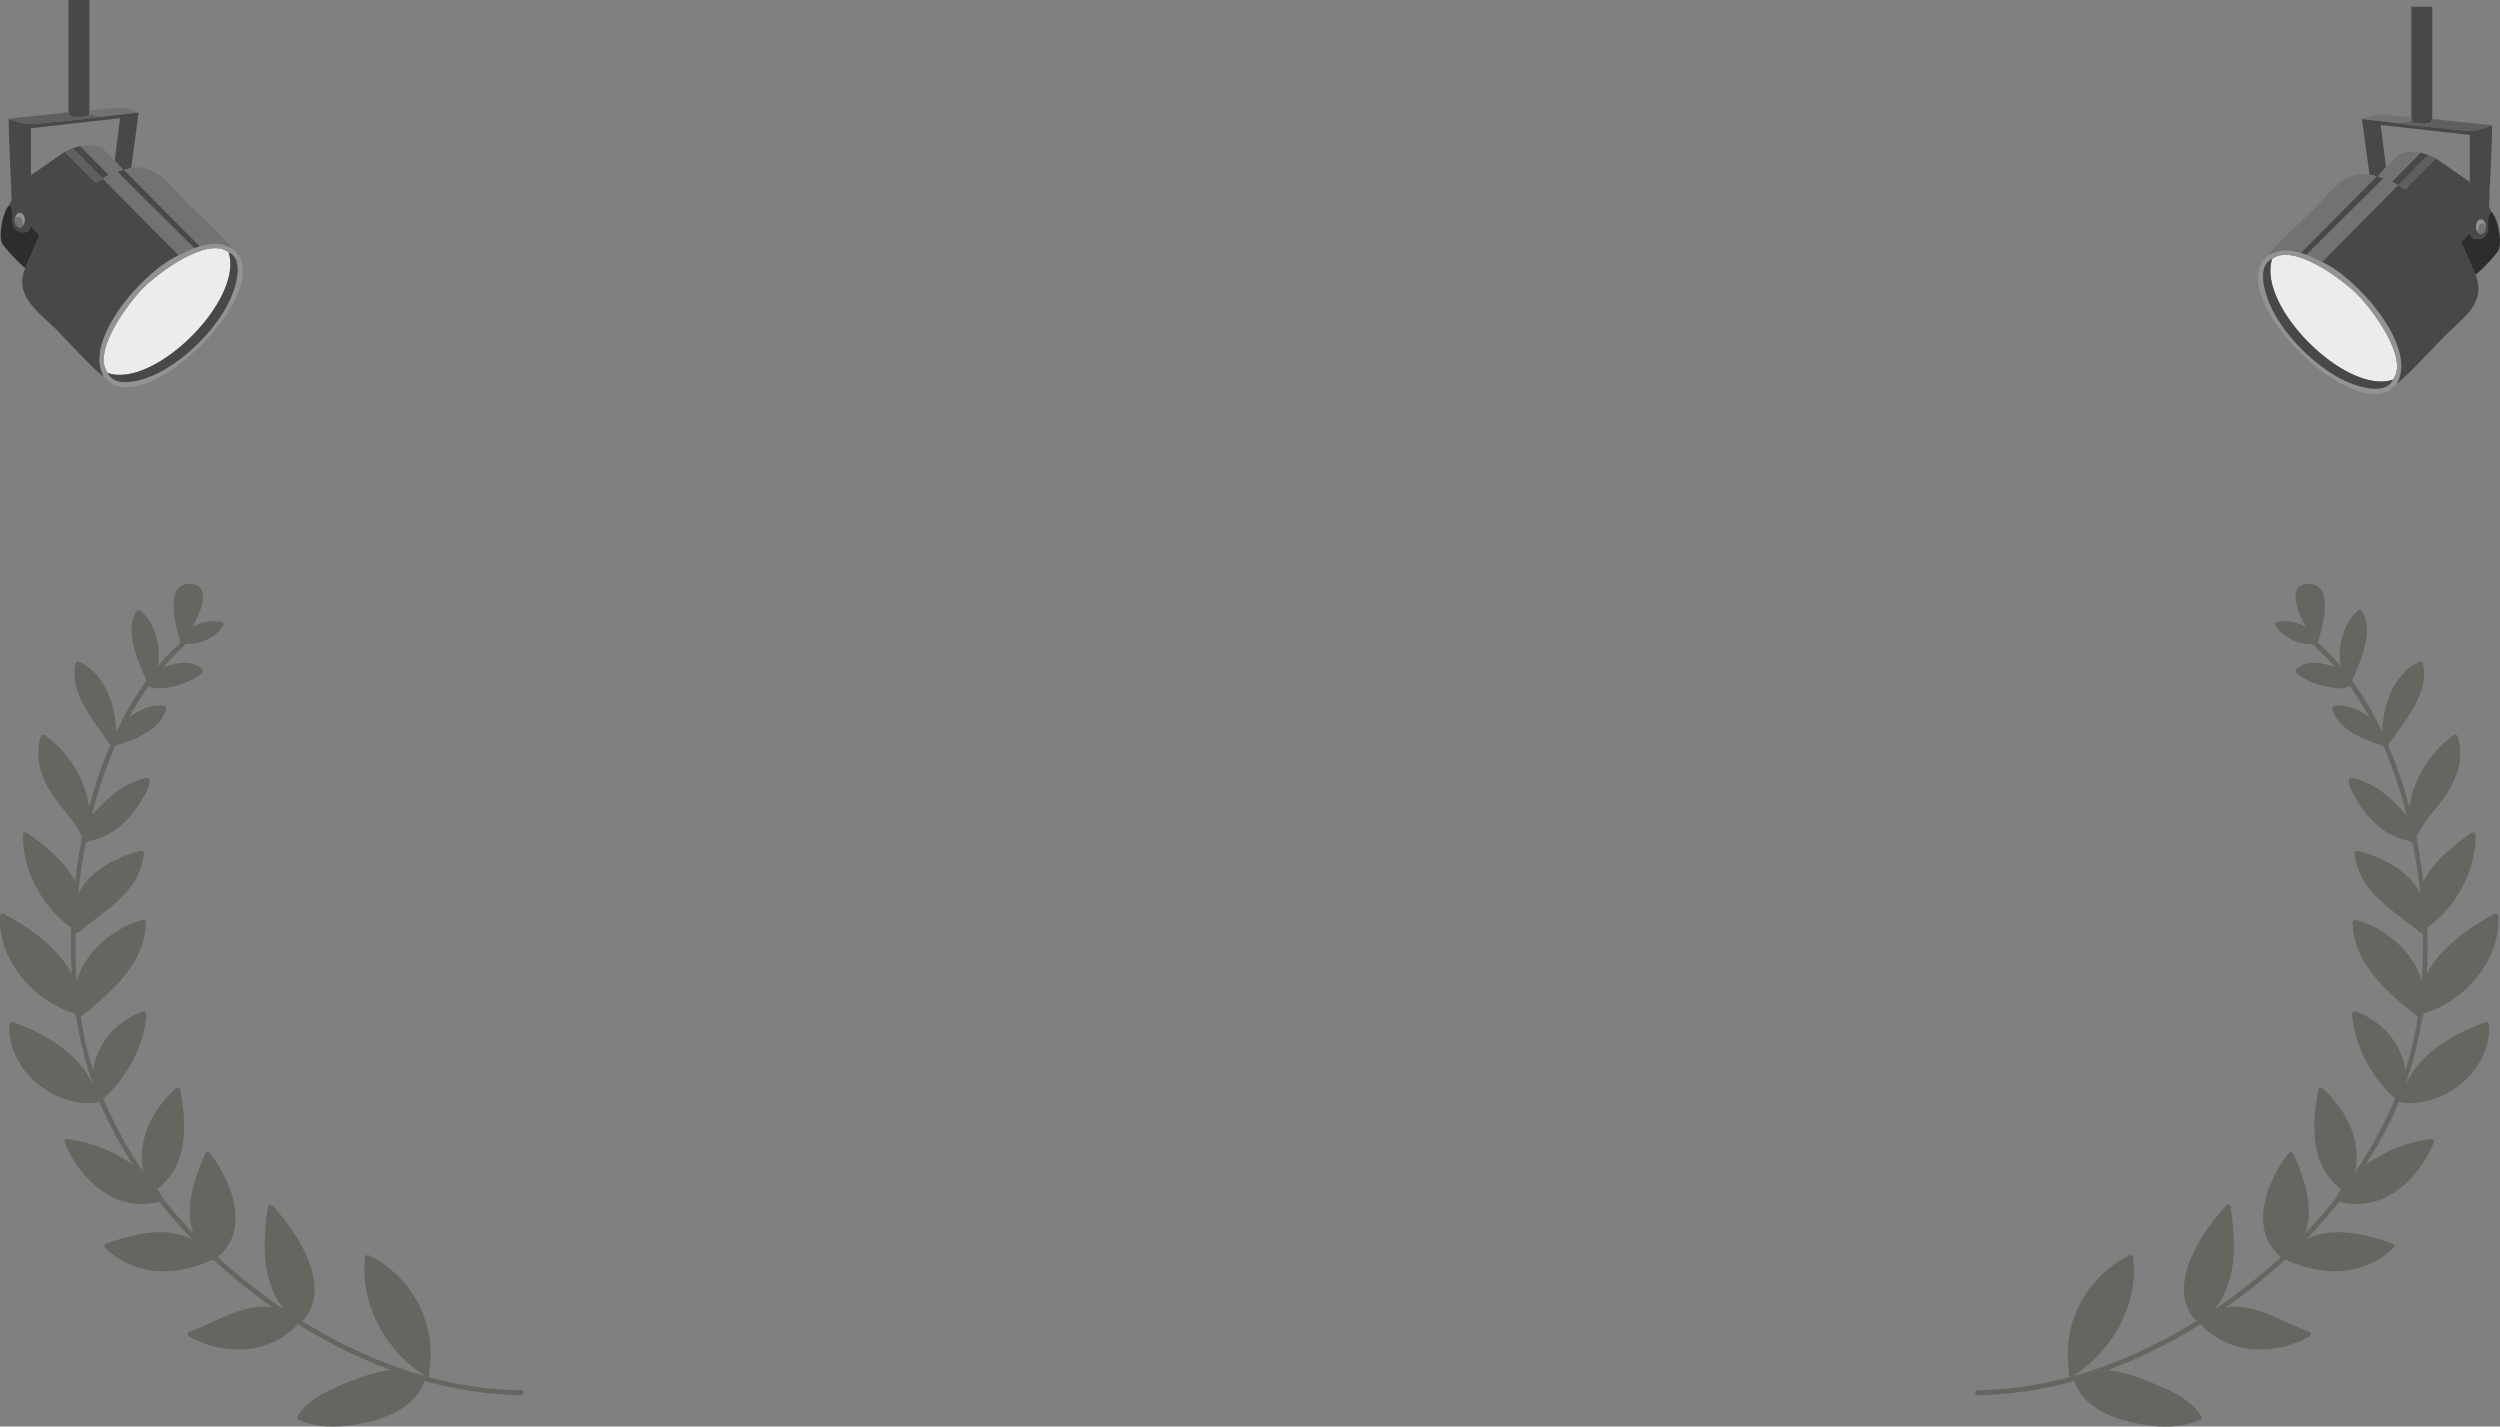 <svg xmlns="http://www.w3.org/2000/svg" xmlns:xlink="http://www.w3.org/1999/xlink" viewBox="0 0 1659.99 947.21"><rect x="0" y="0" width="1659.99" height="947.21" fill="#808080" stroke="none"/><defs><style>.cls-1{fill:none;}.cls-2{clip-path:url(#clip-path);}.cls-3{fill:#666660;}.cls-4{clip-path:url(#clip-path-2);}.cls-5{fill:#484848;}.cls-10,.cls-5,.cls-6,.cls-7,.cls-8,.cls-9{fill-rule:evenodd;}.cls-6{fill:#ececec;}.cls-7{fill:#727272;}.cls-8{fill:#939393;}.cls-9{fill:#2d2d2d;}.cls-10{fill:#5f5f5f;}</style><clipPath id="clip-path" transform="translate(-42.74)"><rect class="cls-1" x="47.17" y="386.94" width="297.1" height="569.3" transform="translate(-113.65 44.19) rotate(-10)"/></clipPath><clipPath id="clip-path-2" transform="translate(-42.74)"><rect class="cls-1" x="1264.07" y="523.09" width="569.3" height="297" transform="translate(618.4 2080.17) rotate(-80)"/></clipPath></defs><g id="Layer_2" data-name="Layer 2"><g id="Layer_1-2" data-name="Layer 1"><g class="cls-2"><path class="cls-3" d="M388.79,923.14A246.48,246.48,0,0,1,327,914.23a.09.09,0,0,1,.08-.11,1.63,1.63,0,0,0,.54-2.74,72.84,72.84,0,0,0-40.14-77.91,1.68,1.68,0,0,0-2.29,1.42c-3.64,30.6,13.36,61.41,38.74,78.06,0,.1-.06.21,0,.41-28.22-8-55.42-20.59-80.5-36.17,21.21-22.53-3.37-58.81-19.84-76.82a1.74,1.74,0,0,0-3,.93c-3.2,24.43-4.63,48,10.57,68-10-6.76-19.74-14.09-29-21.69-5.1-4.18-10-8.49-14.86-12.92,21.74-17.74,9.51-50.82-5.41-69.21a1.68,1.68,0,0,0-2.85.5c-7,15.85-14.33,36.24-7.82,53A295.53,295.53,0,0,1,150,794.55a1.46,1.46,0,0,0-.19-1.09c-.85-1.37-1.69-2.64-2.62-3.9,21.05-16.51,19.46-42.22,15.24-66.15a1.66,1.66,0,0,0-2.7-.95c-16.56,14.91-26.09,35.17-21.76,55.73a268.16,268.16,0,0,1-26.58-48.83c15.51-13.4,27.4-35.8,28.51-56a1.75,1.75,0,0,0-2.43-1.7c-17.94,6.51-30.25,21.37-32.95,38.91A222.16,222.16,0,0,1,97.48,682c-.4-2.26-.72-4.64-1.12-6.91,19.52-15.42,43.07-35.62,43.2-62.55a1.64,1.64,0,0,0-1.94-1.79c-18.85,4.85-38.34,21-43.93,40.54-.76-10.63-.91-21.26-.66-32a1.49,1.49,0,0,0,1.79-.21c17.88-14.93,40.7-26.57,43.47-52.35a1.65,1.65,0,0,0-1.94-1.79c-16.44,4.12-33.55,13-41.32,27.7a1.22,1.22,0,0,0-.2-.57c1.13-10.86,2.79-21.62,4.87-32.24a1.87,1.87,0,0,0,1.49-1.38c10.49-1.54,19.25-7.15,26.62-14.85a73.4,73.4,0,0,0,10-14c1.85-3.37,4.93-7.77,4.23-11.71a1.74,1.74,0,0,0-2-1.38c-14.78,3.11-26.45,13.5-36.25,24.77a295.16,295.16,0,0,1,15.44-46.08c12.92-3.9,29.56-10.29,33.78-24.34a1.71,1.71,0,0,0-1.41-2.29c-8.69-.9-16.6,2.63-23.19,7.85a210.64,210.64,0,0,1,13.23-21.12c3.74,2.79,9.85,1.72,14,.89,7.36-1.4,15.57-4.37,21.3-9.34a1.65,1.65,0,0,0-.16-2.61c-7.44-6.51-16.77-4.15-25.41-1.31a156.6,156.6,0,0,1,14.1-14.47,1.37,1.37,0,0,0,.47-.79c9.39.27,19.79-4.1,24.88-12.11.46-.79.3-2.29-.75-2.51-7.09-1.59-13.42-.07-19.37,3,6.14-10.63,12.33-28-1.75-28.32-17.94-.39-9.14,29.94-6.24,38.87a163.5,163.5,0,0,0-15.1,15.76c2.15-13.17-1.74-28.33-11.74-37.22a1.71,1.71,0,0,0-2.36.41c-8.64,13.81,1.08,33.22,6.39,46.6A209.58,209.58,0,0,0,120.86,484c-.34.37-.59.72-.93,1.08-.67-17.65-7.94-38.1-24.71-45.7a1.66,1.66,0,0,0-2.16,1C88,460,105.74,479.45,116,494.69a298.26,298.26,0,0,0-14.13,41.39c-2.29-18.79-14.62-38-29.56-47.9a1.66,1.66,0,0,0-2.51.75c-3.9,13.58-.53,25.78,6.91,37.47,6.33,10,15.65,18.46,20.4,29.3a1.69,1.69,0,0,0-.15,2.06c-1.47,7.77-2.84,15.53-3.82,23.21-.17,1.35-.32,2.8-.57,4.27C86.11,572,72,561,60.61,552.9c-.93-.64-2.65,0-2.64,1.18-.57,23.25,12.84,48.61,32.12,61.76-.43,10.23-.34,20.57.23,30.73C81.12,628.9,62.38,616,45.45,606.86c-1-.54-2.57-.16-2.64,1.17C41.28,638,65.34,665,93.09,673.19l0,.1a1.62,1.62,0,0,0,.32,2.38,261.6,261.6,0,0,0,10.63,43c0,.2,0,.51,0,.7-9.73-20.62-31.75-33.19-52.66-40.67a1.74,1.74,0,0,0-2.29,1.42c-2.27,29.75,29.81,56.18,58.58,51.81a2.06,2.06,0,0,0,.86-.35c.09,0,.18-.13.26-.25a230.41,230.41,0,0,0,10.83,22.87c3.48,6.49,7.36,12.92,11.3,19.13-12.7-9.24-28.34-15-43.54-17.1a1.75,1.75,0,0,0-1.7,2.43c10.23,24.6,33.4,46.61,61.89,39.45a1.12,1.12,0,0,0,.74-.43c7,8.81,14.53,17.34,22.35,25.4C153,814,132.5,819,112.9,825.87a1.72,1.72,0,0,0-.55,2.64c20.39,19.45,47.63,19,72,7.82a376.42,376.42,0,0,0,39.42,31.74c-18.27-3.38-39.36,10.59-55.42,16.27a1.64,1.64,0,0,0-.2,2.88c23.05,13.3,53.68,12.47,72.41-8h0a333.84,333.84,0,0,0,61.84,30.53c-9.73.7-19.8,4.61-28.16,7.91-11.68,4.59-27.25,11.3-33.88,22.62a1.7,1.7,0,0,0,.74,2.51c14.57,6.57,32.83,4.78,47.81,1,14.18-3.62,30.49-11.37,35.36-26.34a1.42,1.42,0,0,0,.09-.63,249.65,249.65,0,0,0,64.44,9.56C390.61,926.58,390.92,923.17,388.79,923.14Z" transform="translate(-42.74)"/></g><g class="cls-4"><path class="cls-3" d="M1355.61,923.13a246.93,246.93,0,0,0,61.79-8.9.11.11,0,0,0-.08-.12,1.61,1.61,0,0,1-.54-2.73,72.83,72.83,0,0,1,40.14-77.92,1.68,1.68,0,0,1,2.29,1.42c3.64,30.6-13.37,61.41-38.74,78.06.08.12.06.21.12.43,28.23-8,55.42-20.59,80.51-36.17-21.21-22.53,3.36-58.81,19.84-76.82a1.73,1.73,0,0,1,3,.93c3.21,24.43,4.63,48-10.57,68,10-6.76,19.75-14.09,29-21.7,5.1-4.17,10-8.48,14.87-12.91-21.75-17.75-9.52-50.83,5.4-69.21a1.69,1.69,0,0,1,2.86.5c7,15.85,14.32,36.24,7.82,53a301.06,301.06,0,0,0,21.16-24.39,1.38,1.38,0,0,1,.19-1.09c.85-1.37,1.68-2.64,2.62-3.9-21.06-16.51-19.47-42.22-15.25-66.15a1.66,1.66,0,0,1,2.71-.95c16.56,14.9,26.09,35.17,21.75,55.73a267.55,267.55,0,0,0,26.58-48.83c-15.51-13.4-27.4-35.8-28.51-56a1.75,1.75,0,0,1,2.44-1.7c17.94,6.51,30.24,21.37,32.94,38.91A220.56,220.56,0,0,0,1647,682c.39-2.26.71-4.65,1.11-6.91-19.52-15.42-43.07-35.62-43.19-62.55a1.63,1.63,0,0,1,1.94-1.79c18.84,4.84,38.34,21,43.93,40.54.75-10.63.9-21.26.66-32a1.49,1.49,0,0,1-1.79-.21c-17.88-14.93-40.71-26.57-43.47-52.35a1.64,1.64,0,0,1,1.94-1.79c16.43,4.12,33.54,13,41.31,27.7a1.24,1.24,0,0,1,.21-.57c-1.13-10.87-2.79-21.62-4.88-32.24a1.84,1.84,0,0,1-1.48-1.38c-10.49-1.54-19.25-7.15-26.63-14.85a73.72,73.72,0,0,1-10-14c-1.84-3.37-4.92-7.78-4.23-11.71a1.75,1.75,0,0,1,2-1.38c14.79,3.11,26.46,13.5,36.25,24.77a295.12,295.12,0,0,0-15.43-46.08c-12.92-3.91-29.56-10.29-33.79-24.34a1.71,1.71,0,0,1,1.42-2.29c8.69-.9,16.6,2.62,23.19,7.85a209.51,209.51,0,0,0-13.23-21.12c-3.75,2.79-9.85,1.72-14,.89-7.37-1.4-15.58-4.37-21.3-9.34a1.67,1.67,0,0,1,.15-2.62c7.45-6.5,16.78-4.15,25.42-1.3a159.22,159.22,0,0,0-14.1-14.47,1.27,1.27,0,0,1-.47-.8c-9.39.28-19.79-4.09-24.88-12.1-.47-.79-.31-2.29.75-2.51,7.08-1.59,13.41-.07,19.37,3-6.15-10.63-12.33-28,1.74-28.32,17.94-.4,9.14,29.94,6.25,38.87a163.39,163.39,0,0,1,15.09,15.76c-2.14-13.17,1.75-28.33,11.74-37.23a1.74,1.74,0,0,1,2.37.42c8.63,13.81-1.09,33.22-6.39,46.6A210.4,210.4,0,0,1,1623.64,484c.34.37.58.72.92,1.08.68-17.65,7.94-38.1,24.72-45.7a1.66,1.66,0,0,1,2.16,1c5.06,19.68-12.68,39.09-23,54.33a297.27,297.27,0,0,1,14.13,41.38c2.3-18.78,14.63-38,29.57-47.89a1.66,1.66,0,0,1,2.51.75c3.9,13.58.53,25.78-6.92,37.47-6.32,10-15.64,18.46-20.39,29.3a1.68,1.68,0,0,1,.14,2.06q2.35,11.68,3.83,23.21c.17,1.35.32,2.8.57,4.27,6.5-13.28,20.63-24.29,32-32.34.92-.65,2.64,0,2.63,1.18.57,23.25-12.83,48.61-32.11,61.76.43,10.23.33,20.57-.24,30.73,9.21-17.67,27.94-30.62,44.88-39.71,1-.54,2.56-.16,2.63,1.17,1.53,29.92-22.53,57-50.27,65.16l0,.1a1.64,1.64,0,0,1-.32,2.38,261.6,261.6,0,0,1-10.63,43c0,.19,0,.51,0,.7,9.73-20.62,31.74-33.19,52.66-40.67a1.74,1.74,0,0,1,2.29,1.42c2.27,29.75-29.81,56.18-58.59,51.81a2.07,2.07,0,0,1-.85-.35c-.1,0-.18-.13-.26-.25a232.76,232.76,0,0,1-10.84,22.87c-3.48,6.49-7.35,12.92-11.29,19.13,12.7-9.24,28.34-15,43.53-17.1a1.75,1.75,0,0,1,1.7,2.43c-10.22,24.6-33.4,46.61-61.89,39.45a1.12,1.12,0,0,1-.73-.43c-7,8.81-14.53,17.34-22.35,25.4,17.74-9.06,38.19-4.13,57.79,2.78a1.7,1.7,0,0,1,.55,2.63c-20.39,19.46-47.62,19-72,7.83a377.85,377.85,0,0,1-39.41,31.74c18.27-3.38,39.36,10.59,55.42,16.27a1.65,1.65,0,0,1,.2,2.88c-23.06,13.29-53.68,12.46-72.41-8h0a333.84,333.84,0,0,1-61.84,30.53c9.72.7,19.8,4.6,28.15,7.91,11.68,4.59,27.25,11.3,34,22.64a1.72,1.72,0,0,1-.75,2.51c-14.56,6.57-32.83,4.77-47.8,1-14.19-3.61-30.49-11.36-35.37-26.34a1.53,1.53,0,0,1-.09-.62,249.57,249.57,0,0,1-64.44,9.55c-2,.15-2.37-3.26-.23-3.29Z" transform="translate(-42.74)"/></g><g id="Layer_1-3" data-name="Layer_1"><g id="_2732940088816" data-name=" 2732940088816"><path class="cls-5" d="M52.65,144.71c3-7.55,8.52-.89,5.7,4.58C56.65,153.23,51.71,150.34,52.65,144.71Zm57.09-67.2C100.29,79.17,87.92,80,78.15,81,65,82.29,61.5,84.18,48.62,78.76c-.43,1.24.65,25.71.78,29.23.18,4.76.58,9.64.76,14.4.1,2.52-.09,4.74.17,7.29.49,4.67-.41,3.21-1.16,6.34,3.95,5.67.21,10.39,3.15,15.09,1.47,2.36,3.34,3.18,6.08,3.21,4.52,0,3.73-2.59,5.11-3.89l5.53,6L59.5,177.93c-7.64,18.73,8.59,28.85,20.3,40.56,8.38,8.38,23.65,25.55,32.16,31.95-15-24.8,27.78-71.63,49.58-80.91l-50.6-51.06,4.11-2.31L96,96.94l-5,1.54,19.86,20.19-4.57,2.58L85.74,100.79l-22.9,15.87.44.59V85.11l59.15-6.6-3.49,28.2,5.37,5.87-.11.26-3.32,1.06-.14.33,50.91,50.56,3.91-1.22L125,112.66l4.83-1.08,5-37-25.17,2.94Z" transform="translate(-42.74)"/><path class="cls-6" d="M114.38,247.7c31.05,10.45,90.45-48.78,80.16-80.15-14-10.91-46.53,13.52-56.6,23.58S103.35,233.83,114.38,247.7Z" transform="translate(-42.74)"/><path class="cls-5" d="M88.22,74.57c1.65,3,.48,3.07,6.17,3.08,2.18,0,6.28,0,7.59-1.67l.1-2.7,0-73.28H88.22V74.57Z" transform="translate(-42.74)"/><path class="cls-7" d="M129.88,111.59,125,112.67l50.52,50.9c9-2.19,13.38-2.66,21.68,1.56-6.6-8.53-22.09-22.28-30.4-30.59-10.72-10.72-20.66-26.32-37-22.95Z" transform="translate(-42.74)"/><path class="cls-7" d="M96,96.94l19.08,19.22-4.11,2.31,50.6,51.06,10.11-4.74-50.91-50.56.14-.33,3.32-1.06.11-.26-5.37-5.87c-9.6-9.53-8.68-11.23-23-9.77Z" transform="translate(-42.74)"/><path class="cls-8" d="M114.38,247.7c-11-13.87,13.55-46.56,23.56-56.57s42.6-34.49,56.6-23.58c11.4,5.11,3.9,25.75-.16,33.75-9.36,18.45-28.11,36.91-46.47,46.34-7.93,4.07-28.55,11.38-33.53.06Zm61.18-84.13-3.91,1.22-10.11,4.74c-21.8,9.29-64.6,56.11-49.58,80.91,25,32,117.4-59.18,85.28-85.31C188.94,160.91,184.57,161.38,175.56,163.57Z" transform="translate(-42.74)"/><path class="cls-5" d="M114.38,247.7c5,11.32,25.6,4,33.53-.06,18.36-9.43,37.11-27.89,46.47-46.34,4.06-8,11.56-28.64.16-33.75,10.29,31.37-49.11,90.6-80.16,80.15Z" transform="translate(-42.74)"/><path class="cls-9" d="M59.5,177.93,69,156.4l-5.53-6c-1.38,1.3-.59,3.93-5.11,3.89-2.74,0-4.61-.85-6.08-3.21-2.94-4.7.81-9.43-3.15-15.09-4.29,3.42-7.36,19.42-5.26,25,1.15,3.09,12.61,15,15.59,16.88Z" transform="translate(-42.74)"/><path class="cls-10" d="M48.62,78.76C61.5,84.18,65,82.29,78.15,81c9.77-1,22.15-1.81,31.59-3.47L102,76c-1.3,1.72-5.4,1.67-7.59,1.67-5.69,0-4.52-.1-6.17-3.08L48.63,78.76Z" transform="translate(-42.74)"/><polygon class="cls-10" points="43 100.79 63.47 121.25 68.04 118.67 48.17 98.48 43 100.79"/><path class="cls-7" d="M102.08,73.28,102,76l7.76,1.53,25.17-2.94c-5.43-1.8-9.73-3.75-15.33-3.1-5.16.59-12.53,1.7-17.5,1.81Z" transform="translate(-42.74)"/><path class="cls-7" d="M52.65,144.71c-.94,5.63,4,8.52,5.7,4.58C57.6,148.44,57.88,141.3,52.65,144.71Z" transform="translate(-42.74)"/><path class="cls-8" d="M52.65,144.71c5.23-3.41,5,3.73,5.7,4.58C61.17,143.82,55.63,137.16,52.65,144.71Z" transform="translate(-42.74)"/></g></g><g id="Layer_1-4" data-name="Layer_1"><g id="_2732940088816-2" data-name=" 2732940088816"><path class="cls-5" d="M1687.62,153.7c-2.82-5.46,2.72-12.13,5.7-4.57C1694.26,154.76,1689.32,157.64,1687.62,153.7Zm-51.39-71.77-25.18-3,5,37,4.84,1.08L1570.4,168l3.91,1.23,50.91-50.56-.13-.34-3.33-1-.1-.26,5.36-5.88-3.48-28.2,59.15,6.6v32.14l.43-.58-22.89-15.87-20.48,20.46-4.56-2.58,19.86-20.2-5.06-1.54-19.08,19.23,4.11,2.3-50.59,51.06c21.8,9.29,64.59,56.11,49.57,80.91,8.51-6.4,23.79-23.57,32.17-31.94,11.7-11.71,27.94-21.83,20.3-40.57l-9.55-21.53,5.54-6c1.37,1.3.58,3.92,5.11,3.88,2.74,0,4.61-.85,6.08-3.2,2.94-4.7-.81-9.43,3.15-15.1-.76-3.13-1.65-1.67-1.17-6.33.26-2.55.08-4.77.17-7.29.18-4.76.59-9.64.77-14.41.13-3.52,1.2-28,.77-29.23-12.87,5.43-16.37,3.54-29.52,2.22-9.77-1-22.15-1.8-31.59-3.46Z" transform="translate(-42.74)"/><path class="cls-6" d="M1608,195.55c-10.07-10.06-42.6-34.5-56.6-23.59-10.29,31.38,49.11,90.6,80.16,80.16C1642.61,238.25,1618,205.55,1608,195.55Z" transform="translate(-42.74)"/><path class="cls-5" d="M1657.75,79V4.41h-13.89l0,73.28.1,2.7c1.3,1.72,5.4,1.67,7.58,1.67,5.69,0,4.53-.1,6.17-3.08Z" transform="translate(-42.74)"/><path class="cls-7" d="M1616.09,116c-16.31-3.36-26.24,12.24-37,22.95-8.31,8.32-23.81,22.06-30.41,30.59,8.31-4.21,12.67-3.75,21.68-1.56l50.53-50.9-4.84-1.08Z" transform="translate(-42.74)"/><path class="cls-7" d="M1650,101.35c-14.3-1.45-13.38.24-23,9.77l-5.36,5.88.1.26,3.33,1,.13.34-50.91,50.56,10.12,4.73L1635,122.88l-4.11-2.3L1650,101.35Z" transform="translate(-42.74)"/><path class="cls-8" d="M1631.59,252.12c-5,11.32-25.6,4-33.53-.07-18.36-9.42-37.11-27.88-46.47-46.33-4.06-8-11.56-28.65-.16-33.76,14-10.91,46.53,13.53,56.6,23.59s34.58,42.7,23.56,56.57Zm-82.87-82.58c-32.11,26.14,60.26,117.35,85.28,85.31,15-24.8-27.77-71.62-49.57-80.91l-10.12-4.73L1570.4,168C1561.39,165.79,1557,165.33,1548.72,169.54Z" transform="translate(-42.74)"/><path class="cls-5" d="M1631.59,252.12c-31,10.44-90.45-48.78-80.16-80.16-11.4,5.11-3.9,25.75.16,33.75,9.36,18.45,28.11,36.91,46.47,46.34,7.93,4.07,28.55,11.39,33.53.07Z" transform="translate(-42.74)"/><path class="cls-9" d="M1686.47,182.34c3-1.85,14.43-13.78,15.59-16.88,2.09-5.61-1-21.6-5.26-25-4,5.67-.21,10.4-3.15,15.1a6.44,6.44,0,0,1-6.08,3.2c-4.53,0-3.74-2.58-5.11-3.88l-5.54,6,9.55,21.53Z" transform="translate(-42.74)"/><path class="cls-10" d="M1697.34,83.17,1657.74,79c-1.64,3-.48,3.08-6.17,3.08-2.18,0-6.28,0-7.58-1.67l-7.76,1.54c9.44,1.66,21.82,2.49,31.59,3.46,13.15,1.32,16.65,3.21,29.52-2.22Z" transform="translate(-42.74)"/><polygon class="cls-10" points="1612.31 102.89 1592.44 123.09 1597.01 125.67 1617.48 105.21 1612.31 102.89"/><path class="cls-7" d="M1643.89,77.69c-5-.11-12.35-1.21-17.5-1.81-5.6-.64-9.9,1.3-15.34,3.1l25.18,3,7.76-1.54-.1-2.7Z" transform="translate(-42.74)"/><path class="cls-7" d="M1687.62,153.7c1.7,3.94,6.64,1.06,5.7-4.57C1688.09,145.72,1688.36,152.85,1687.62,153.7Z" transform="translate(-42.74)"/><path class="cls-8" d="M1687.62,153.7c.74-.85.47-8,5.7-4.57C1690.34,141.57,1684.8,148.24,1687.62,153.7Z" transform="translate(-42.74)"/></g></g></g></g></svg>